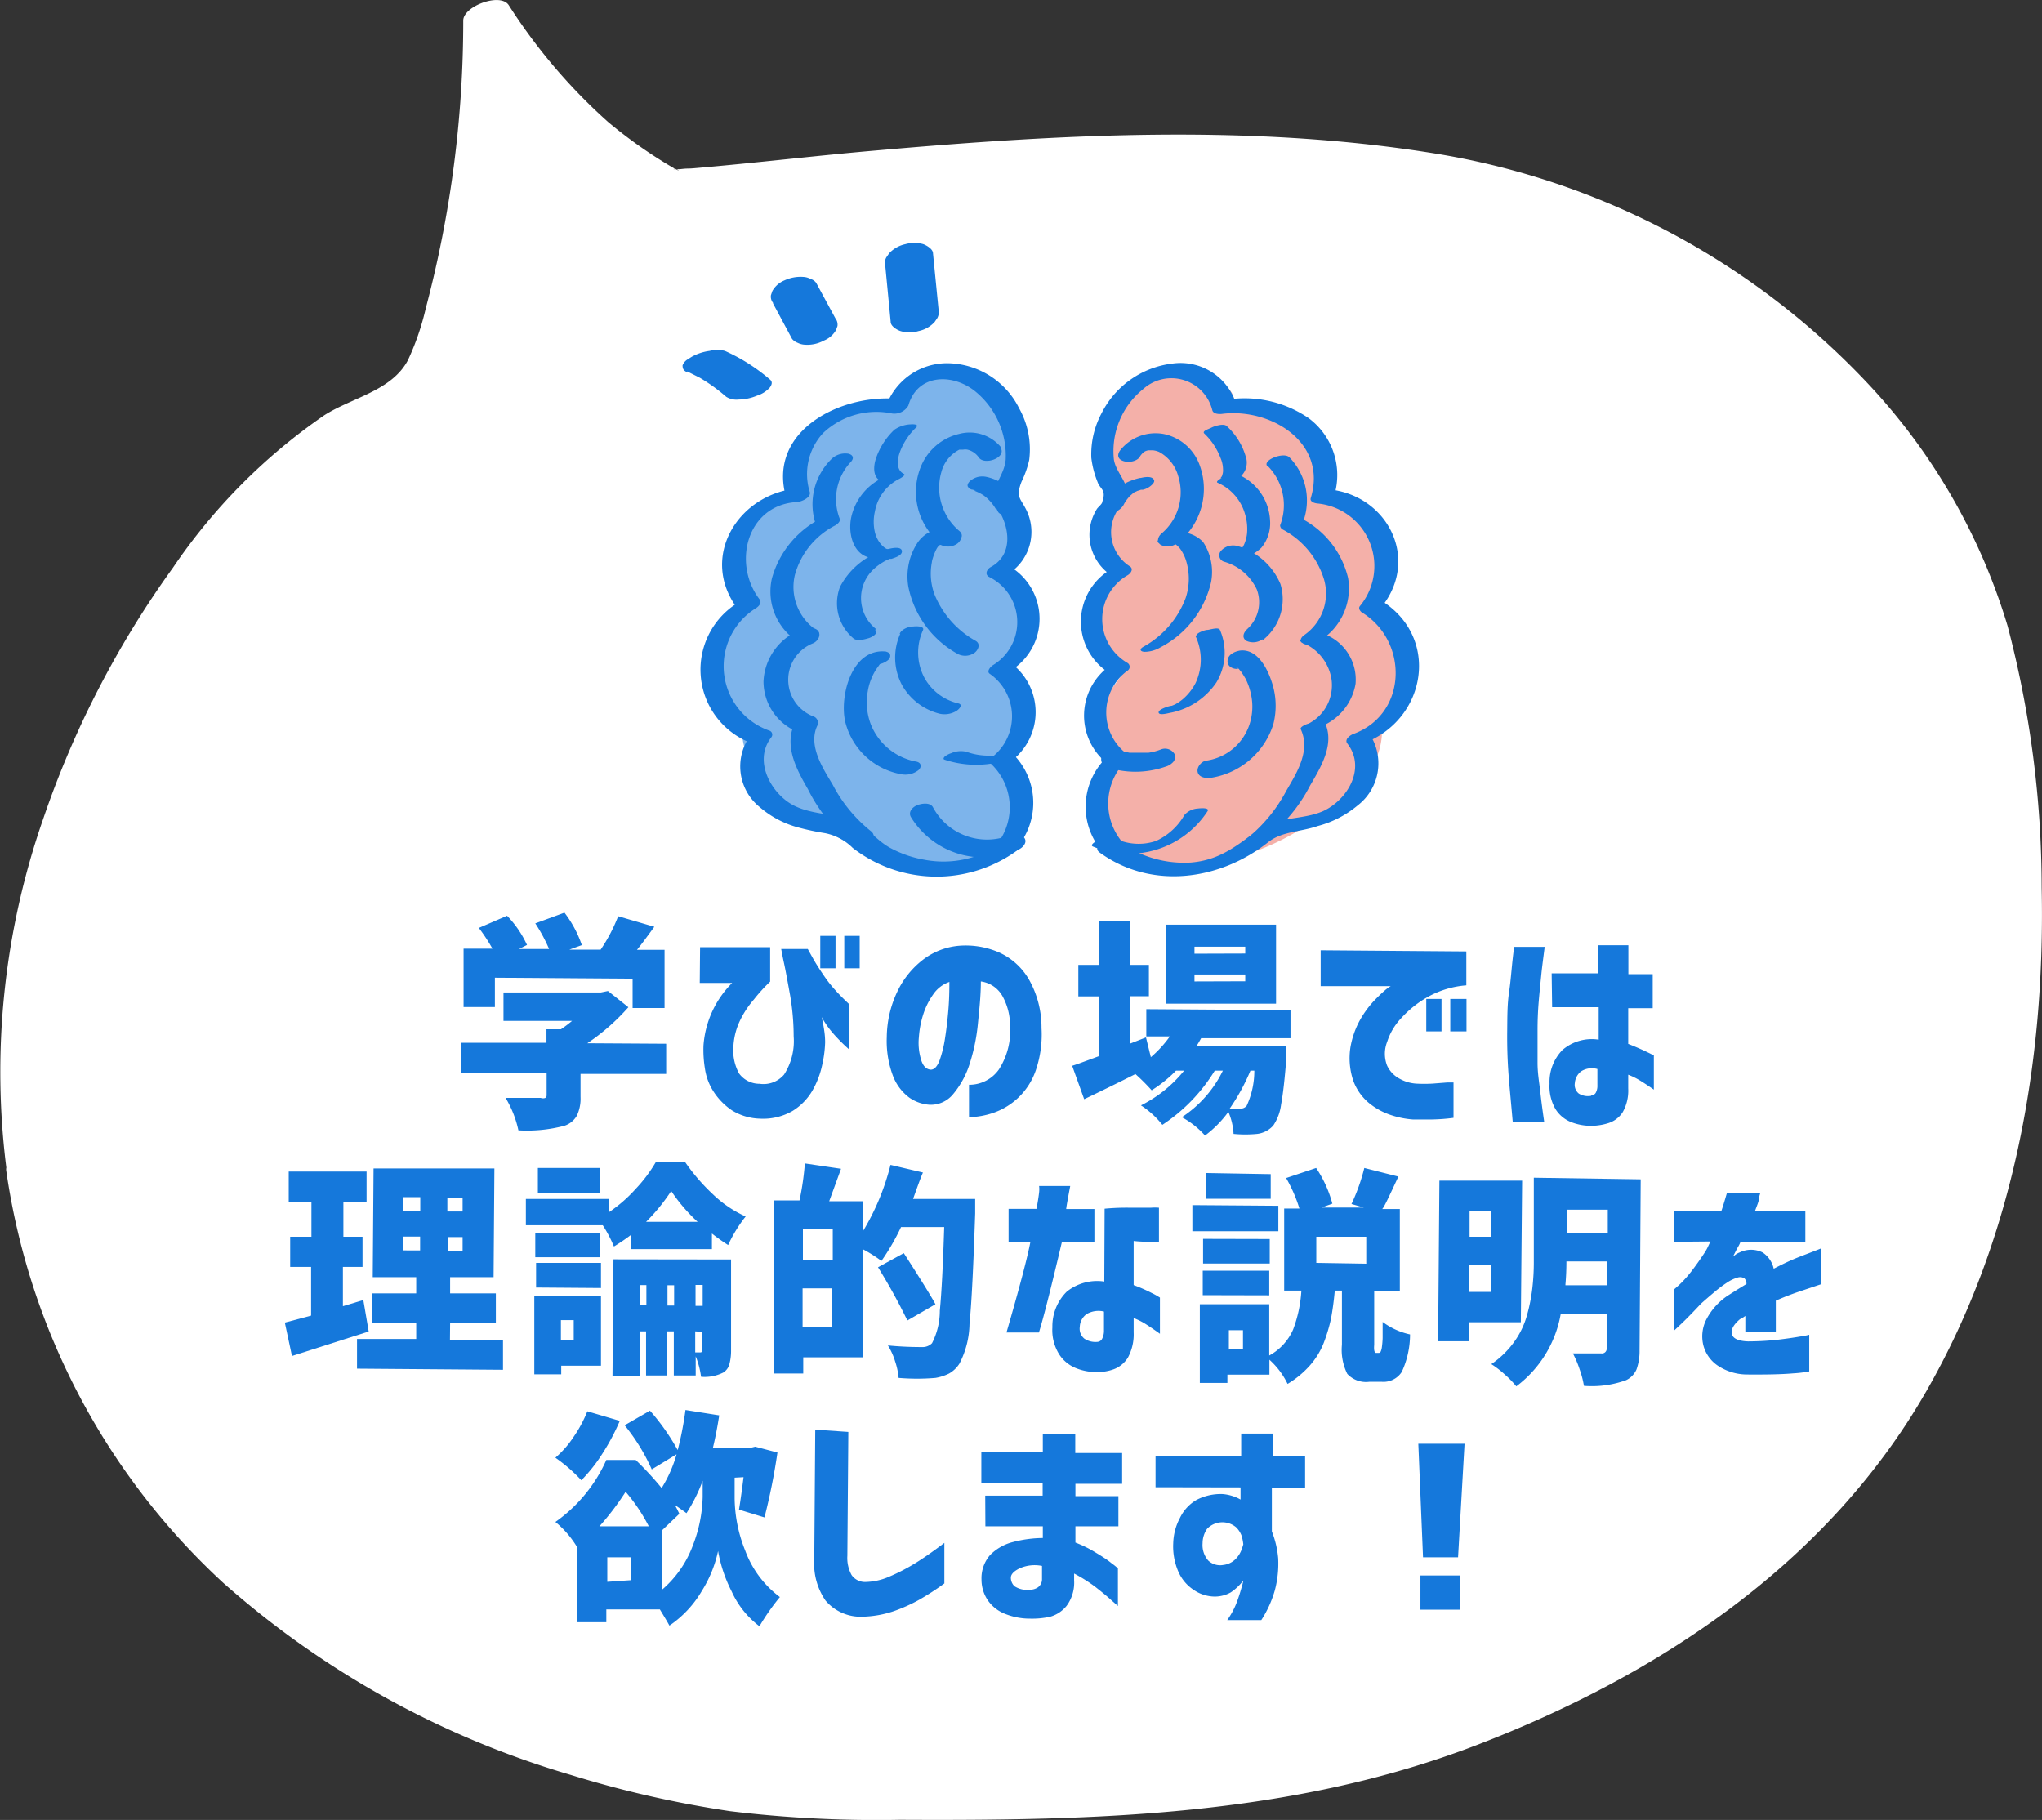 <svg id="レイヤー_1" data-name="レイヤー 1" xmlns="http://www.w3.org/2000/svg" viewBox="0 0 125.89 112.19"><rect x="0" y="0" width="125.89" height="112.19" fill="#333333" stroke="none"/><defs><style>.cls-1{fill:#fff;}.cls-2{fill:#1578db;}.cls-3{fill:#7db4eb;}.cls-4{fill:#f4b0a9;}</style></defs><path class="cls-1" d="M1.86,71.75c-3.2-21.91,12.57-43.46,21-46.87a6.38,6.38,0,0,0,3.69-2.82c.61-1.17,3.3-8.71,3.46-21.2,4.51,6.93,9.59,9.77,10.76,10.31s29.83-4.37,48.8-.6c14,2.78,30.4,14.15,33.59,32,3.73,20.86,0,45.89-20.53,58.4-18.35,11.19-31.12,10.51-50.8,10.43C40,111.34,6.53,103.73,1.86,71.75Z"/><path class="cls-1" d="M3.31,71.36C1.54,58.79,5.75,45.77,13,35.51c2.47-3.51,5.42-7.16,9.14-9.41,1.95-1.17,4.28-1.64,5.59-3.7a12.49,12.49,0,0,0,1.23-3.06A68.69,68.69,0,0,0,31.46.47l-2.8.94c2.66,4,6.16,8,10.51,10.21,1.64.86,4.09.18,5.84,0A236.1,236.1,0,0,1,74.72,10,71.22,71.22,0,0,1,91,11.86a45.2,45.2,0,0,1,13.79,6.32,43.07,43.07,0,0,1,11.37,11.19,37.64,37.64,0,0,1,5.93,15.83c1.57,10.39,1.26,21.26-2,31.31a46.36,46.36,0,0,1-7.18,14,43.41,43.41,0,0,1-13.19,11.26,64.06,64.06,0,0,1-17.29,7,80.7,80.7,0,0,1-16.76,1.82c-8,.17-15.93.43-23.74-1.35C25.65,105.53,10.37,95.29,5,78.81a46.26,46.26,0,0,1-1.72-7.45c-.14-.9-3-.24-2.9.78A42.8,42.8,0,0,0,13.78,97.59a56,56,0,0,0,21.43,11.83,65.87,65.87,0,0,0,9.8,2.23,74.86,74.86,0,0,0,10.48.53c12.08.06,24.09-.22,35.51-4.59,11.26-4.32,21.66-11.2,27.76-21.83,5.39-9.38,7.34-20.32,7.11-31.05a63.5,63.5,0,0,0-2.1-16.12,37.59,37.59,0,0,0-8.34-14.65A46.93,46.93,0,0,0,88.14,9.41C76.92,7.64,65.35,8.28,54.08,9.27c-3.73.32-7.44.77-11.17,1.09-.65.06-.4,0-1,.07-.08,0-.32,0-.39,0,.15-.09.55.2.13,0a29.27,29.27,0,0,1-4.16-2.91A34.57,34.57,0,0,1,31.36.31c-.52-.78-2.78.07-2.8.94A69.12,69.12,0,0,1,26.25,19a15.93,15.93,0,0,1-1.1,3.2c-1,1.9-3.46,2.31-5.16,3.4A35.69,35.69,0,0,0,10.66,35a58.92,58.92,0,0,0-8,15.49A47.31,47.31,0,0,0,.41,72.14C.54,73,3.45,72.39,3.31,71.36Z"/><path class="cls-2" d="M41.07,64.34V66.2l-5.28,0v1.41a2.45,2.45,0,0,1-.23,1.17,1.37,1.37,0,0,1-.77.62,9,9,0,0,1-2.83.28,6.5,6.5,0,0,0-.79-2c.52,0,1.24,0,2.17,0a.41.41,0,0,0,.28,0,.21.21,0,0,0,.08-.19V66.14l-5.25,0,0-1.86,5.24,0v-.83h.89a7.76,7.76,0,0,0,.69-.52l-4.23,0,0-1.75,6,0,.44-.09,1.26,1a13.3,13.3,0,0,1-2.53,2.22ZM30.51,60.27v1.81H28.58l0-3.6,1.78,0a10.81,10.81,0,0,0-.84-1.28l1.74-.75a6.39,6.39,0,0,1,1.23,1.8L32,58.5h1.85A9.76,9.76,0,0,0,33,56.92l1.8-.66a7,7,0,0,1,1.07,2l-.77.28,1.93,0a10.28,10.28,0,0,0,1.08-2.06l2.23.65c-.44.6-.79,1.08-1.07,1.42l1.7,0,0,3.59H39V60.33Z"/><path class="cls-2" d="M43.16,58.39l4.32,0,0,2.12h0a10.09,10.09,0,0,0-1,1.1A5.77,5.77,0,0,0,45.58,63a4.19,4.19,0,0,0-.36,1.42,3,3,0,0,0,.34,1.75,1.56,1.56,0,0,0,1.27.64,1.66,1.66,0,0,0,1.51-.57,3.82,3.82,0,0,0,.59-2.36,15.07,15.07,0,0,0-.22-2.53c-.15-.82-.27-1.5-.38-2s-.16-.82-.17-.85H49.8s.12.22.31.56.44.73.73,1.15a7.56,7.56,0,0,0,.65.82c.23.26.52.55.87.88l0,2.79a10.78,10.78,0,0,1-1-1,5.64,5.64,0,0,1-.7-1c.06.27.11.53.15.8a4.93,4.93,0,0,1,.06.75,7.25,7.25,0,0,1-.18,1.39,5.46,5.46,0,0,1-.6,1.58,3.59,3.59,0,0,1-1.24,1.27,3.63,3.63,0,0,1-2,.47,3.46,3.46,0,0,1-1.72-.51,4,4,0,0,1-1.12-1.13,3.53,3.53,0,0,1-.55-1.44,7.14,7.14,0,0,1-.09-1.43,6.06,6.06,0,0,1,1.77-3.86H43.14Zm7.41,1.3,0-2h.94v2Zm1.48,0v-2H53l0,2Z"/><path class="cls-2" d="M62.27,63.22a3.74,3.74,0,0,0-.47-1.82,1.8,1.8,0,0,0-1.33-.9c0,.89-.1,1.78-.19,2.68a11.66,11.66,0,0,1-.53,2.49,5.47,5.47,0,0,1-1,1.79,1.77,1.77,0,0,1-1.46.64,2.46,2.46,0,0,1-1.22-.43,3,3,0,0,1-1-1.3,6.1,6.1,0,0,1-.4-2.45,6.65,6.65,0,0,1,.63-2.75,5.4,5.4,0,0,1,1.59-2,4.25,4.25,0,0,1,2.24-.87,5.16,5.16,0,0,1,2.46.41,4.07,4.07,0,0,1,1.84,1.66,6,6,0,0,1,.78,3A6.83,6.83,0,0,1,63.85,66a4.21,4.21,0,0,1-2.64,2.61,5,5,0,0,1-1.47.26v-2a2.23,2.23,0,0,0,1.84-.94A4.41,4.41,0,0,0,62.27,63.22Zm-4.89,2.72c.21,0,.38-.17.53-.53a7.11,7.11,0,0,0,.35-1.4c.09-.57.16-1.17.21-1.78s.06-1.19.06-1.7a2,2,0,0,0-1,.77,4.56,4.56,0,0,0-.63,1.29,5.9,5.9,0,0,0-.25,1.34,3.52,3.52,0,0,0,.17,1.5Q57,65.91,57.38,65.94Z"/><path class="cls-2" d="M79.56,64l-5.51,0c-.07.13-.16.29-.29.49l5.55,0c0,.3,0,.52,0,.67-.1,1.31-.21,2.29-.33,2.93a3,3,0,0,1-.48,1.29,1.58,1.58,0,0,1-1,.52,7.52,7.52,0,0,1-1.45,0,4,4,0,0,0-.32-1.36A6.83,6.83,0,0,1,74.29,70a5.28,5.28,0,0,0-1.43-1.13A7.2,7.2,0,0,0,75.39,66h-.5a10.61,10.61,0,0,1-3.23,3.34,5.57,5.57,0,0,0-1.32-1.2A8,8,0,0,0,73,66h-.5A8,8,0,0,1,71,67.21a12.89,12.89,0,0,0-1-1c-1.13.57-2.18,1.08-3.16,1.55L66.1,65.7c.21-.06.75-.26,1.64-.59l0-3.69H66.48V59.48h1.29l0-2.68,1.89,0,0,2.68h1.17v1.93H69.65l0,2.93,1-.39.3,1.22a6.93,6.93,0,0,0,1.17-1.28H70.67V62.21l8.89.06Zm-.89-7,0,4.87-6.79,0,0-4.87Zm-1.9,3.49v-.42l-3.13,0v.43Zm0-1.71v-.42l-3.13,0v.43ZM77.33,66h-.24a12.57,12.57,0,0,1-1.28,2.34l.64,0a.48.48,0,0,0,.41-.18A5.13,5.13,0,0,0,77.33,66Z"/><path class="cls-2" d="M90.4,58.65v2.09a5.79,5.79,0,0,0-2.35.7,6.61,6.61,0,0,0-1.67,1.33,3.79,3.79,0,0,0-.86,1.45,2,2,0,0,0,0,1.48,1.77,1.77,0,0,0,.79.81,2.39,2.39,0,0,0,1,.29,9.24,9.24,0,0,0,1,0l.9-.07.4,0,0,2.18a11.46,11.46,0,0,1-1.32.1c-.39,0-.78,0-1.19,0a5.56,5.56,0,0,1-1.34-.27,4.23,4.23,0,0,1-1.38-.76,3.24,3.24,0,0,1-.95-1.36,4.35,4.35,0,0,1-.17-2.09,5.39,5.39,0,0,1,.54-1.57,6.13,6.13,0,0,1,.83-1.18,9.87,9.87,0,0,1,.76-.74,2.22,2.22,0,0,1,.35-.25l-4.32,0V58.58Zm-2.47,4.93,0-2h.94v2Zm1.48,0v-2h1l0,2Z"/><path class="cls-2" d="M93.35,58.37h1.88c-.08.64-.16,1.22-.21,1.73s-.11,1.07-.16,1.67-.07,1.18-.07,1.74,0,1.33,0,2,.11,1.25.17,1.8.14,1.16.24,1.84l-1.94,0C93.16,68,93.06,67,93,66.2s-.09-1.71-.08-2.62,0-1.67.12-2.46S93.2,59.42,93.35,58.37ZM95.66,60l2.87,0V58.27l1.86,0v1.78h1.5v2.1h-1.51v2.2a16.74,16.74,0,0,1,1.58.71l0,2.11c-.33-.23-.62-.42-.85-.56a4.5,4.5,0,0,0-.73-.36v.85a2.69,2.69,0,0,1-.34,1.46,1.64,1.64,0,0,1-.87.67,3.53,3.53,0,0,1-1,.17,3.34,3.34,0,0,1-1.26-.21,2,2,0,0,1-1-.8,2.78,2.78,0,0,1-.38-1.58,2.83,2.83,0,0,1,.79-2.08,2.76,2.76,0,0,1,2.24-.64v-2l-2.87,0Zm2.44,7.51a.29.29,0,0,0,.29-.17.88.88,0,0,0,.09-.44v-1a1.24,1.24,0,0,0-1,.14,1,1,0,0,0-.39.72.69.69,0,0,0,.24.65A1.08,1.08,0,0,0,98.1,67.55Z"/><path class="cls-2" d="M22.4,80.14l.33,1.94L18,83.59l-.44-2.06,1.62-.43,0-3H17.89l0-1.86h1.31V74.1H17.8V72.22l4.8,0v1.88H21.17v2.14h1.18l0,1.86H21.14v2.42Zm5.34,2.45,3.27,0v1.85l-9-.07V82.54l3.65,0v-1l-2.72,0V79.73l2.72,0v-1l-2.68,0,.05-6.7,7.45,0-.05,6.7-2.68,0v1l2.82,0v1.82l-2.82,0Zm-2.89-6.36v.85H25.9v-.85Zm0-2.43v.85h1.06v-.85Zm3.67,3.31v-.85H27.6v.84Zm0-2.43v-.85h-.94v.85Z"/><path class="cls-2" d="M38.92,77v-.89a12.34,12.34,0,0,1-1.07.73,8.2,8.2,0,0,0-.69-1.31l-4.74,0V73.91l5.1,0v.83a8.78,8.78,0,0,0,1.66-1.44,9,9,0,0,0,1.25-1.66h1.81a12.25,12.25,0,0,0,1.73,2,7.11,7.11,0,0,0,2,1.35,8.61,8.61,0,0,0-1.08,1.76,11.51,11.51,0,0,1-1-.71V77Zm-1.87,2.87,0,4.32-2.45,0v.53H32.94l0-4.85Zm-4-.5V77.85l4,0V79.4ZM37,76v1.5l-4,0v-1.5ZM37,72v1.52l-3.84,0V72Zm-1.63,9.38h-.79V82.6h.79Zm9.7-3.74,0,5.61a3.18,3.18,0,0,1-.11.87.87.87,0,0,1-.37.49,2.55,2.55,0,0,1-1.37.26,5.12,5.12,0,0,0-.33-1.26v1.18H41.54l0-2.72h-.41l0,2.72h-1.3l0-2.72h-.38l0,2.76H37.76l.06-7.2Zm-5.6,2.83h.38V79.22h-.38Zm.32-5.15,3.22,0a10.44,10.44,0,0,1-1.63-1.9A11.78,11.78,0,0,1,39.8,75.35Zm1.36,5.16h.41V79.23h-.41Zm1.71,1.59v1.3h.31c.09,0,.13-.05.13-.16V82.1Zm.46-2.86h-.44v1.29h.44Z"/><path class="cls-2" d="M56.29,73.91l3.83,0c0,.44,0,.74,0,.89-.11,3.26-.22,5.53-.35,6.81a5.49,5.49,0,0,1-.62,2.45,1.82,1.82,0,0,1-.64.61,3,3,0,0,1-.84.27,13.45,13.45,0,0,1-2.27,0,4.3,4.3,0,0,0-.21-1,4.12,4.12,0,0,0-.45-1c.6.06,1.3.1,2.11.1a.81.81,0,0,0,.61-.24,4.38,4.38,0,0,0,.48-2q.16-1.64.27-5.16l-2.66,0a14.05,14.05,0,0,1-1.21,2.09A8.75,8.75,0,0,0,53.18,77l0,6.67-3.66,0v1l-1.83,0L47.71,74h1.58a17.34,17.34,0,0,0,.33-2.28l2.23.33c-.16.44-.4,1.1-.73,2l2.08,0V75.9a14.84,14.84,0,0,0,1.7-4.09l2,.47C56.74,72.64,56.55,73.19,56.29,73.91Zm-6.81,7.91h1.83l0-2.4-1.83,0Zm1.86-4.14,0-1.9-1.84,0v1.9Zm6.33,2.72-1.73,1a36.81,36.81,0,0,0-1.81-3.28l1.59-.87C56.85,79,57.5,80.07,57.67,80.4Z"/><path class="cls-2" d="M62.18,76.58l0-2.06h1.72c.08-.41.13-.75.16-1s0-.4,0-.41l1.92,0c-.13.69-.22,1.16-.25,1.42h1.74v2.06H65.46q-1,4.24-1.41,5.55h-2c.82-2.82,1.3-4.67,1.47-5.56Zm5.92-2.07a14.71,14.71,0,0,1,1.6-.06c.5,0,.92,0,1.25,0a3.17,3.17,0,0,1,.5,0v2.1l-.45,0c-.28,0-.66,0-1.11-.05l0,2.72a9.53,9.53,0,0,1,1.1.48,4.81,4.81,0,0,1,.52.29l0,2.23c-.33-.24-.63-.44-.88-.6a4.25,4.25,0,0,0-.74-.37v.88a3,3,0,0,1-.36,1.57,1.76,1.76,0,0,1-.85.7,2.89,2.89,0,0,1-1,.18,3.37,3.37,0,0,1-1.29-.22,2.22,2.22,0,0,1-1.07-.84,2.8,2.8,0,0,1-.44-1.7,3,3,0,0,1,.89-2.2A3,3,0,0,1,68.08,79Zm-.46,8.21a.35.35,0,0,0,.31-.2,1.07,1.07,0,0,0,.11-.51V80.85A1.45,1.45,0,0,0,67,81a1,1,0,0,0-.43.79.79.79,0,0,0,.28.73A1.23,1.23,0,0,0,67.64,82.72Z"/><path class="cls-2" d="M78.81,74.33V75.9l-5.3,0V74.29Zm6,9.07H85a.13.13,0,0,0,.11-.06.88.88,0,0,0,.08-.27,5.45,5.45,0,0,0,.05-.58c0-.25,0-.58,0-1a4.38,4.38,0,0,0,1.69.77,5.5,5.5,0,0,1-.51,2.31,1.34,1.34,0,0,1-1.23.61h-.78a1.57,1.57,0,0,1-1.35-.49,3.33,3.33,0,0,1-.33-1.79l0-3.34h-.44c-.06.66-.14,1.23-.23,1.71a10.15,10.15,0,0,1-.45,1.51,4.68,4.68,0,0,1-.87,1.41,5.86,5.86,0,0,1-1.36,1.12,4.83,4.83,0,0,0-1.12-1.49v.92l-2.59,0v.51l-1.7,0,0-4.85,4.28,0,0,3.16a3.35,3.35,0,0,0,1.47-1.6,8.11,8.11,0,0,0,.51-2.4H79.17l0-5.06h.94a9.13,9.13,0,0,0-.82-1.88L81.14,72a7.28,7.28,0,0,1,1,2.2l-.67.24,2.61,0-.76-.22A11.89,11.89,0,0,0,84.11,72l2.1.53c-.58,1.24-.89,1.92-1,2h1.09l0,5.06H84.72l0,3.32C84.69,83.23,84.74,83.4,84.83,83.4ZM74.15,79.84V78.33l4.1,0v1.52Zm4.13-3.46v1.51l-4.11,0,0-1.52Zm.06-4,0,1.52-4,0V72.31Zm-1.71,10.8V82h-.87v1.19Zm7.6-5.28V76.24l-3.08,0v1.61Z"/><path class="cls-2" d="M93.76,81.51l-3.21,0v1.17l-1.89,0,.08-9.9,5.1,0Zm-3.2-1.87H91.9V78H90.57Zm1.38-5H90.6v1.6h1.34Zm9.21-1.94-.07,10.53a3.35,3.35,0,0,1-.19,1.19,1.32,1.32,0,0,1-.64.66,6.21,6.21,0,0,1-2.6.35,5.71,5.71,0,0,0-.26-1,6.37,6.37,0,0,0-.42-1c.3,0,.89,0,1.75,0a.29.29,0,0,0,.33-.33l0-2.11-2.83,0a7.1,7.1,0,0,1-2.74,4.47,5.92,5.92,0,0,0-.72-.74,5.86,5.86,0,0,0-.82-.63,5.58,5.58,0,0,0,1.41-1.37,5.2,5.2,0,0,0,.8-1.68,10.69,10.69,0,0,0,.32-1.64,13.9,13.9,0,0,0,.09-1.69l0-5.11Zm-4.64,6.53,2.57,0V77.76l-2.51,0C96.57,78.25,96.55,78.73,96.51,79.18Zm2.61-4.66-2.52,0v1.42l2.52,0Z"/><path class="cls-2" d="M103.18,76.55V74.66l2.94,0c.11-.32.22-.69.34-1.1h2.06a1.9,1.9,0,0,0-.08.3c0,.2-.13.47-.25.81l3.11,0v1.89l-4,0a1.82,1.82,0,0,1-.17.34c-.11.2-.2.39-.29.56l.16-.12a1,1,0,0,1,.24-.13,1.6,1.6,0,0,1,1.43,0,1.62,1.62,0,0,1,.68,1c.52-.27,1-.5,1.45-.68s1-.38,1.49-.58l0,2.21-.42.14-1.07.36c-.43.15-.87.32-1.32.52,0,.53,0,1,0,1.34v.58l-1.88,0s0-.1,0-.29v-.69l-.13.09-.2.11c-.39.33-.56.63-.5.91s.4.44,1,.46a17.33,17.33,0,0,0,1.81-.1c.57-.07,1-.13,1.4-.2a4.13,4.13,0,0,0,.56-.11v2.26a7.6,7.6,0,0,1-1,.12c-.68.06-1.63.08-2.86.07a3.28,3.28,0,0,1-1.77-.54,2.17,2.17,0,0,1-.89-1.23,2.29,2.29,0,0,1,.15-1.57,3.93,3.93,0,0,1,1.36-1.53l.57-.36.57-.35a.47.47,0,0,0-.12-.34.5.5,0,0,0-.41-.06,2.35,2.35,0,0,0-.66.31,7.8,7.8,0,0,0-.81.61c-.29.24-.55.47-.8.69q-.68.73-1.17,1.2l-.51.48,0-2.54.33-.29a7.2,7.2,0,0,0,.74-.82q.42-.54.87-1.23a3.29,3.29,0,0,0,.2-.38l.12-.25Z"/><path class="cls-2" d="M36.21,87l2,.59a13.37,13.37,0,0,1-1.06,2,9.8,9.8,0,0,1-1.31,1.66,10,10,0,0,0-1.6-1.39,6.19,6.19,0,0,0,1.12-1.28A8,8,0,0,0,36.21,87Zm9.08,4.09v1.26a8.84,8.84,0,0,0,.65,3.23,6.29,6.29,0,0,0,2.14,2.87,14,14,0,0,0-1.26,1.8,5.56,5.56,0,0,1-1.71-2.14,8.75,8.75,0,0,1-.84-2.5,7.63,7.63,0,0,1-1,2.46,6.62,6.62,0,0,1-2,2.14c-.09-.17-.28-.49-.59-1l-3.3,0V100H35.56l0-4.66h0a6.16,6.16,0,0,0-.6-.82,5.69,5.69,0,0,0-.72-.7A9.3,9.3,0,0,0,37.38,90h1.81a19.36,19.36,0,0,1,1.6,1.73,8.09,8.09,0,0,0,.92-2.08l-1.53.93a12.1,12.1,0,0,0-1.67-2.72l1.56-.9a13.46,13.46,0,0,1,1.71,2.43,20.33,20.33,0,0,0,.48-2.47l2.08.33c-.11.71-.24,1.39-.39,2l2.32,0,.29-.07,1.37.36a37.91,37.91,0,0,1-.8,4l-1.57-.48c.1-.62.19-1.28.28-2Zm-8.4,3,3.11,0a10.87,10.87,0,0,0-1.43-2.13A16.56,16.56,0,0,1,36.89,94.16Zm2,3.32V96l-1.45,0v1.51Zm1.91-3.06,0,3.66a6.61,6.61,0,0,0,1.91-2.73,8.76,8.76,0,0,0,.61-3v-1a10,10,0,0,1-1,2c-.15-.12-.4-.29-.72-.51a5.53,5.53,0,0,1,.28.55Z"/><path class="cls-2" d="M52.3,88.27l-.06,7.63a2.19,2.19,0,0,0,.26,1.19,1,1,0,0,0,.83.43,3.82,3.82,0,0,0,1.52-.34,11.87,11.87,0,0,0,1.58-.82c.52-.32,1.12-.74,1.79-1.25v2.5a16.36,16.36,0,0,1-1.54,1,10,10,0,0,1-1.61.72,6.44,6.44,0,0,1-1.87.33,2.84,2.84,0,0,1-2.31-1,4,4,0,0,1-.69-2.53l.06-8Z"/><path class="cls-2" d="M60.74,92.2l3.54,0v-.77l-3.78,0v-1.9l3.79,0V88.39h2v1.18l2.89,0,0,1.9-2.88,0v.76l2.65,0v1.86l-2.65,0v1a7.23,7.23,0,0,1,1.22.6c.42.25.76.47,1,.67a4.47,4.47,0,0,1,.4.32V99l-.41-.36c-.26-.24-.59-.51-1-.83A9.59,9.59,0,0,0,66.22,97v.42A2.4,2.4,0,0,1,65.75,99a2,2,0,0,1-1,.66,5.07,5.07,0,0,1-1.24.12A4.08,4.08,0,0,1,62,99.5a2.33,2.33,0,0,1-1.08-.82,2.29,2.29,0,0,1-.41-1.31,2.18,2.18,0,0,1,.52-1.5,3,3,0,0,1,1.41-.81,7.51,7.51,0,0,1,1.85-.25v-.72l-3.54,0ZM63.48,98a.9.9,0,0,0,.51-.15.61.61,0,0,0,.25-.46v-.86a2.28,2.28,0,0,0-1.38.15c-.35.17-.53.36-.54.56a.73.73,0,0,0,.22.54A1.42,1.42,0,0,0,63.48,98Z"/><path class="cls-2" d="M71.24,91.68l0-1.94,5.28,0V88.37h1.94v1.41l2,0,0,1.94-2.05,0,0,2.68a5.89,5.89,0,0,1,.39,1.65,6.41,6.41,0,0,1-.21,2,6.86,6.86,0,0,1-.83,1.82l-2.1,0a5,5,0,0,0,.55-1,10.2,10.2,0,0,0,.33-1,3.29,3.29,0,0,0,.11-.44,3.22,3.22,0,0,1-.77.73,2,2,0,0,1-1,.26A2.34,2.34,0,0,1,73.58,98a2.57,2.57,0,0,1-.94-1.13,3.9,3.9,0,0,1-.31-1.74,3.5,3.5,0,0,1,.42-1.57,2.55,2.55,0,0,1,1-1.09,3.23,3.23,0,0,1,1.62-.37,2.65,2.65,0,0,1,.67.14,2.37,2.37,0,0,1,.44.2v-.75Zm5.41,3.53a2.59,2.59,0,0,0-.12-.58,1.5,1.5,0,0,0-.31-.47,1.31,1.31,0,0,0-1.8.08,1.57,1.57,0,0,0-.28.89,1.45,1.45,0,0,0,.35,1.07,1.07,1.07,0,0,0,.93.27,1.26,1.26,0,0,0,.78-.39,1.63,1.63,0,0,0,.35-.57C76.62,95.32,76.64,95.22,76.65,95.21Z"/><path class="cls-2" d="M87.44,89l2.85,0-.4,7-2.16,0Zm.13,10.23,0-2.11,2.43,0,0,2.11Z"/><path class="cls-3" d="M60.55,23.58h0a4.28,4.28,0,0,1,1.8,5c-.17.4,0,.48,0,.92s-.4.93-.22,1.25a3.85,3.85,0,0,1-.65,4.53,2.8,2.8,0,0,1,1.79,2.87,4.24,4.24,0,0,1-1.86,3c.45.82,1.79,2.26,1.87,3.19a2.48,2.48,0,0,1-1.39,2.32c1.23,1.67,1.53,4.13,0,5.56-1.33,1.25-4.56,1.14-6.39.82a15.09,15.09,0,0,1-5.07-2.17c-2.25-1.35-4.65-3.25-4.68-5.82a2.86,2.86,0,0,0-.09-1,3.32,3.32,0,0,0-.85-1,3.67,3.67,0,0,1-.75-3.59,4.06,4.06,0,0,1,2.07-2.54,3.65,3.65,0,0,1-.47-3.71c.59-1.09,2.44-2.83,3.71-2.78-.89-1,.38-3.77,1.39-4.64s3.29-1,4.64-.92c-.71-.07-.11-.93.37-1.18A4.78,4.78,0,0,1,60.55,23.58Z"/><path class="cls-4" d="M70.47,23.61h0a4.31,4.31,0,0,0-1.84,4.94c.18.41,0,.49,0,.93s.4.92.21,1.25a3.84,3.84,0,0,0,.62,4.53,2.82,2.82,0,0,0-1.82,2.85,4.27,4.27,0,0,0,1.84,3c-.45.82-1.8,2.25-1.89,3.17A2.46,2.46,0,0,0,69,46.63c-1.25,1.67-1.56,4.12,0,5.57,1.32,1.26,4.55,1.17,6.38.86a15.37,15.37,0,0,0,5.09-2.12c2.26-1.35,4.67-3.22,4.73-5.79a2.68,2.68,0,0,1,.09-1,3.29,3.29,0,0,1,.86-1,3.65,3.65,0,0,0,.77-3.59,4,4,0,0,0-2-2.55,3.67,3.67,0,0,0,.49-3.71c-.58-1.1-2.41-2.85-3.69-2.81.9-1-.35-3.77-1.36-4.65s-3.28-1.07-4.63-1c.71-.06.12-.93-.36-1.18A4.78,4.78,0,0,0,70.47,23.61Z"/><path class="cls-2" d="M62.34,52.61a4.25,4.25,0,0,0,.1-6.14l-.08.43a3.77,3.77,0,0,0,0-6l-.22.54a3.76,3.76,0,0,0,0-6.59l-.12.61a3.06,3.06,0,0,0,1.22-4.09c-.35-.68-.62-.74-.26-1.68a6.18,6.18,0,0,0,.47-1.33,5.16,5.16,0,0,0-.62-3.19,5,5,0,0,0-4.43-2.78,4,4,0,0,0-3.81,2.75l1-.52c-3.5-.46-8.38,1.83-7.11,6.1l.82-.62c-3.75.25-6.27,4.25-3.8,7.46l.21-.53a4.84,4.84,0,0,0,.61,8.78l-.11-.4a3.22,3.22,0,0,0,.61,4.33A6,6,0,0,0,49.18,51a15.67,15.67,0,0,0,1.68.36,3.33,3.33,0,0,1,1.71.91,8.45,8.45,0,0,0,10.09.19c.79-.57-.43-.83-.92-.48A6.23,6.23,0,0,1,57,53a6.92,6.92,0,0,1-2.17-.76c-.69-.39-1.17-1-1.83-1.41-1.21-.75-2.89-.51-4.18-1.24s-2.4-2.7-1.26-4.15a.26.26,0,0,0-.1-.39,4.21,4.21,0,0,1-.84-7.57c.17-.11.36-.33.21-.53-1.69-2.2-.8-5.81,2.28-6,.24,0,.92-.26.81-.63a3.72,3.72,0,0,1,.83-3.63A4.78,4.78,0,0,1,55,25.49,1,1,0,0,0,56,25c.57-2,2.81-2,4.2-.81A5.11,5.11,0,0,1,62,28.35c-.12,1.2-1.24,1.9-.5,3s1,2.83-.41,3.6c-.23.12-.41.44-.12.61A3.1,3.1,0,0,1,61.22,41c-.12.07-.42.37-.21.53a3.19,3.19,0,0,1,.17,5.13c-.11.1-.21.31-.08.43a3.68,3.68,0,0,1,.07,5.28c-.62.59.8.64,1.17.28Z"/><path class="cls-2" d="M61.72,27.58a2.51,2.51,0,0,0-2.59-.83,3.38,3.38,0,0,0-2.3,1.88A4.11,4.11,0,0,0,58,33.52c.46.37,1.75-.3,1.13-.8a3.48,3.48,0,0,1-1.1-3.6,2.17,2.17,0,0,1,1.11-1.4c-.1,0,.11,0,.12,0h.11a.72.72,0,0,1,.28,0,1.2,1.2,0,0,1,.7.49c.35.49,1.74,0,1.33-.62Z"/><path class="cls-2" d="M59.16,32.81a2,2,0,0,0-2.64.72A3.77,3.77,0,0,0,56,36.17a6.11,6.11,0,0,0,3.08,4.16,1,1,0,0,0,1-.09c.23-.17.39-.54.08-.73a5.78,5.78,0,0,1-2.54-2.85,3.68,3.68,0,0,1-.17-2c0-.16.34-1.18.57-1.06a1,1,0,0,0,1-.09c.22-.16.4-.55.08-.73Z"/><path class="cls-2" d="M55.5,39.07a3.59,3.59,0,0,0,.12,3.18A3.7,3.7,0,0,0,57.94,44a1.42,1.42,0,0,0,1-.16c.13-.07.49-.39.14-.48A3.22,3.22,0,0,1,57,41.8a3.33,3.33,0,0,1-.1-2.95c.13-.28-.49-.25-.6-.23-.29,0-.71.16-.84.45Z"/><path class="cls-2" d="M61.81,46.58l-.11,0h0l-.16,0h.06l-.12,0-.16,0h0l-.17,0h-.27a4,4,0,0,1-1.31-.24,1.49,1.49,0,0,0-.93.09,1.25,1.25,0,0,0-.41.22s-.13.14,0,.18a6.2,6.2,0,0,0,4.1-.07c.09,0,.62-.23.44-.4a.66.66,0,0,0-.37,0,2.68,2.68,0,0,0-.56.13Z"/><path class="cls-2" d="M62.19,51.51a3.78,3.78,0,0,1-4.68-1.76c-.18-.31-.73-.22-1-.1s-.53.41-.35.72a5.22,5.22,0,0,0,6.64,2c.25-.11.56-.44.35-.72s-.7-.22-1-.09Z"/><path class="cls-2" d="M54.67,40.17c-2.14-.28-2.93,2.71-2.56,4.33a4.35,4.35,0,0,0,3.52,3.24,1.31,1.31,0,0,0,1-.27c.21-.2.17-.46-.14-.52a3.74,3.74,0,0,1-2.82-2.34,3.81,3.81,0,0,1-.17-2,3.48,3.48,0,0,1,.32-1,2.82,2.82,0,0,1,.26-.44l.15-.21c.25-.3.09.08-.48,0a1.31,1.31,0,0,0,1-.27c.21-.19.18-.47-.14-.52Z"/><path class="cls-2" d="M54,38.77a2.43,2.43,0,0,1-.11-3.71,3.27,3.27,0,0,1,.54-.4,2.21,2.21,0,0,1,.24-.13l.18-.08.11,0c.18-.06.7-.21.64-.5s-.66-.15-.81-.11a4.59,4.59,0,0,0-3,2.33,2.82,2.82,0,0,0,.81,3.17c.22.21.71.07.95,0s.63-.31.4-.51Z"/><path class="cls-2" d="M54.76,33.86c-.18,0-.44-.29-.52-.4a1.88,1.88,0,0,1-.3-.64,2.85,2.85,0,0,1,0-1.3,2.79,2.79,0,0,1,1.5-2s.45-.23.28-.31c-.49-.24-.4-.9-.25-1.32a4.08,4.08,0,0,1,1-1.53c.23-.22-.21-.21-.33-.2a1.91,1.91,0,0,0-1,.33A4.39,4.39,0,0,0,54,28.27c-.16.49-.2,1.16.34,1.41l.27-.31a3.54,3.54,0,0,0-2.14,2.56c-.22,1.15.26,2.62,1.65,2.46.28,0,.8-.1,1-.34s-.16-.21-.33-.19Z"/><path class="cls-2" d="M51.31,28.25a3.9,3.9,0,0,0-1,4.12l.28-.4a5.92,5.92,0,0,0-3,3.68,3.65,3.65,0,0,0,1.6,3.9c.4.24,1.73-.34,1.15-.7A3.21,3.21,0,0,1,49,35.46a4.87,4.87,0,0,1,2.49-3.07c.12-.07.34-.24.28-.41a3.34,3.34,0,0,1,.68-3.5c.21-.22.16-.43-.14-.51a1.22,1.22,0,0,0-1,.28Z"/><path class="cls-2" d="M49.42,38.8A3.59,3.59,0,0,0,47.07,42a3.37,3.37,0,0,0,2.21,3.16L49,44.56c-.68,1.42.1,2.86.81,4.09a10.23,10.23,0,0,0,2.74,3.41c.53.38,1.79-.35,1.12-.84a9,9,0,0,1-2.34-2.86c-.6-1-1.53-2.41-.94-3.63a.42.42,0,0,0-.28-.58,2.42,2.42,0,0,1,0-4.49c.28-.11.53-.47.34-.75s-.7-.22-1-.11Z"/><path class="cls-2" d="M59.9,30.17l.26.07-.13,0a2.73,2.73,0,0,1,.7.36l-.1-.07a2.74,2.74,0,0,1,.78.88l0-.1.1.2c.13.29.57.26.83.18a1.09,1.09,0,0,0,.48-.24c.07-.08.19-.21.14-.33a3.09,3.09,0,0,0-2.13-1.72,1.23,1.23,0,0,0-.54,0,1.27,1.27,0,0,0-.49.25c-.07.08-.18.2-.14.33a.4.4,0,0,0,.29.21Z"/><path class="cls-2" d="M69.47,52.21a3.7,3.7,0,0,1-.06-5.3c.1-.09.23-.29.09-.41a3.2,3.2,0,0,1,0-5.15.28.28,0,0,0,0-.49,3.12,3.12,0,0,1,0-5.39c.22-.12.42-.42.12-.58a2.5,2.5,0,0,1-.66-3.53c.22-.35.52-.59.52-1,0-.7-.71-1.31-.81-2.05A4.91,4.91,0,0,1,70.46,24a2.6,2.6,0,0,1,4.28,1.29c.06.24.44.25.63.22,3-.36,6.48,1.78,5.44,5.19-.08.25.28.33.44.34a3.87,3.87,0,0,1,2.59,6.32c-.11.14,0,.29.1.38,2.9,1.75,2.86,6.26-.49,7.5-.21.07-.58.34-.39.59,1.19,1.53,0,3.5-1.51,4.18-1.27.55-2.89.32-4,1.16-1.34,1-2.39,1.86-4.14,2a6.78,6.78,0,0,1-4.47-1.34c-.39-.28-1.73.3-1.15.72,3.2,2.32,7.42,1.72,10.39-.63.86-.68,2-.63,3.06-1a6.35,6.35,0,0,0,2.46-1.27,3.27,3.27,0,0,0,.72-4.42l-.38.6c3.92-1.45,4.79-6.58,1.06-8.84l.11.38c2.35-3,.26-6.93-3.39-7.21l.45.34a4.37,4.37,0,0,0-1.6-4.73,7,7,0,0,0-5.1-1.12l.63.23a3.59,3.59,0,0,0-3.91-2.47,5.64,5.64,0,0,0-4.37,3.05,5.36,5.36,0,0,0-.64,2.77,5.79,5.79,0,0,0,.38,1.47c.16.47.56.47.3,1.22,0,.15-.25.32-.34.46a3,3,0,0,0,1,4.16l.12-.58a3.74,3.74,0,0,0-.3,6.56v-.49a3.76,3.76,0,0,0-.22,6l.08-.41a4.22,4.22,0,0,0-.11,6.12c.37.37,1.74-.18,1.34-.57Z"/><path class="cls-2" d="M70.29,28.12a1.26,1.26,0,0,1,.24-.26.69.69,0,0,1,.27-.1s0,0,0,0h.29a1.36,1.36,0,0,1,.37.1,2.43,2.43,0,0,1,1.18,1.5,3.32,3.32,0,0,1-1,3.5c-.23.18-.38.52-.08.73a1,1,0,0,0,1-.09,4.24,4.24,0,0,0,1.36-4.93,3,3,0,0,0-2.15-1.81,2.78,2.78,0,0,0-2.71,1c-.53.74.83.94,1.21.41Z"/><path class="cls-2" d="M72.65,33.28l-.56.15a.53.53,0,0,1,.12,0,1.15,1.15,0,0,1,.23.1,1.52,1.52,0,0,1,.34.33,2.58,2.58,0,0,1,.39.88,3.72,3.72,0,0,1-.08,2.14,5.74,5.74,0,0,1-2.62,3c-.23.14-.18.28.08.3a1.94,1.94,0,0,0,1-.28,6.07,6.07,0,0,0,3.11-4,3.34,3.34,0,0,0-.49-2.49,2,2,0,0,0-2.65-.2c-.25.13-.17.28.08.3a1.94,1.94,0,0,0,1-.28Z"/><path class="cls-2" d="M73.71,39.22a3.41,3.41,0,0,1,0,2.88,3.29,3.29,0,0,1-.79,1,3,3,0,0,1-.47.32l-.14.06-.13.05c.15-.05-.07,0-.08,0s-.71.19-.67.4.7,0,.77,0a4.44,4.44,0,0,0,2.79-1.86,3.54,3.54,0,0,0,.22-3.24c-.09-.2-.63,0-.78,0s-.75.21-.67.39Z"/><path class="cls-2" d="M68.14,47.26a5.65,5.65,0,0,0,3.72,0,1,1,0,0,0,.47-.29.52.52,0,0,0,.11-.43.68.68,0,0,0-.87-.34,3.41,3.41,0,0,1-.76.2h0l-.17,0-.39,0H70l-.37,0-.39-.08c.15,0,0,0,0,0L69,46.24a1,1,0,0,0-1,.27.47.47,0,0,0,.21.75Z"/><path class="cls-2" d="M67.37,52.18A5.78,5.78,0,0,0,74.45,50c.14-.24-.52-.17-.59-.16a1.2,1.2,0,0,0-.84.4,3.86,3.86,0,0,1-1.75,1.6,3.33,3.33,0,0,1-2.53-.16,1.33,1.33,0,0,0-.94.07c-.06,0-.67.32-.43.43Z"/><path class="cls-2" d="M76.36,41.21c-.22,0-.13-.09,0,0a1.39,1.39,0,0,0,.15.19c.1.14.19.29.28.44a3.89,3.89,0,0,1,.33.94A3.52,3.52,0,0,1,77,44.75a3.3,3.3,0,0,1-2.57,2.13c-.31,0-.68.39-.59.73s.56.39.87.33a4.81,4.81,0,0,0,3.79-3.29A4.58,4.58,0,0,0,78.39,42c-.27-.82-.88-2-1.92-1.9-.33.05-.76.23-.79.62s.37.55.68.51Z"/><path class="cls-2" d="M77.86,39.45A3.2,3.2,0,0,0,78.94,36a4.1,4.1,0,0,0-2.65-2.34,1,1,0,0,0-1,.28.41.41,0,0,0,.19.69,3.18,3.18,0,0,1,2,1.7,2.23,2.23,0,0,1-.57,2.43c-.22.2-.39.52-.08.74a1,1,0,0,0,1-.09Z"/><path class="cls-2" d="M75.66,34.47a2.61,2.61,0,0,0,2.1-.7,2.37,2.37,0,0,0,.54-1.68,3.25,3.25,0,0,0-1.9-2.81l-.27.31a1.15,1.15,0,0,0,.66-1.48,4.07,4.07,0,0,0-1.17-1.85c-.18-.17-.74,0-.93.1s-.61.21-.44.37a4.11,4.11,0,0,1,1,1.51,1.83,1.83,0,0,1,.15.7.83.83,0,0,1-.05.35c0,.11-.22.25,0,.16,0,0-.46.23-.28.31a3,3,0,0,1,1.68,1.91,3.14,3.14,0,0,1,.13,1.22,2.3,2.3,0,0,1-.17.65,1.9,1.9,0,0,1-.2.34.53.53,0,0,1-.12.14c-.24.18-.07.16.51-.08a2.05,2.05,0,0,0-1,.19c-.1,0-.52.3-.19.34Z"/><path class="cls-2" d="M78.17,28.74a3.43,3.43,0,0,1,.75,3.64c0,.11.06.2.14.25a5.2,5.2,0,0,1,2.57,3.1,3.12,3.12,0,0,1-1.17,3.38c-.22.14-.4.37-.13.55s.79,0,1-.14a3.81,3.81,0,0,0,1.78-3.89,5.59,5.59,0,0,0-2.92-3.69l.14.25a3.81,3.81,0,0,0-.84-4c-.34-.35-1.71.18-1.35.56Z"/><path class="cls-2" d="M80.22,39.59a2.91,2.91,0,0,1,1.87,2.3,2.66,2.66,0,0,1-1.42,2.72c-.06,0-.55.19-.48.34.62,1.32-.23,2.67-.89,3.8a9.44,9.44,0,0,1-2.5,3c-.28.2.24.22.33.22a2.05,2.05,0,0,0,1-.34,9.78,9.78,0,0,0,2.63-3.19c.67-1.15,1.55-2.57.91-3.92l-.47.35a3.47,3.47,0,0,0,2.37-2.71,3,3,0,0,0-2-3.1,1.43,1.43,0,0,0-.93.09s-.65.31-.44.4Z"/><path class="cls-2" d="M70.3,29.46a3.59,3.59,0,0,0-2.49,1.94c0,.1.06.2.14.23a.84.84,0,0,0,.47,0,1.06,1.06,0,0,0,.83-.47l0-.1,0,.1a2.43,2.43,0,0,1,.3-.46l.09-.11s.1-.1,0,0l0,0,.22-.19.11-.09c.06,0-.14.1,0,0l.06,0,.12-.07s.18-.09,0,0,0,0,.06,0l.13-.05-.1,0,.07,0,.15,0A1.19,1.19,0,0,0,71,29.9c.07-.06.19-.19.15-.3-.1-.28-.6-.19-.81-.14Z"/><path class="cls-2" d="M42.37,22.9l.82.41-.18-.1a10.8,10.8,0,0,1,1.76,1.25,1.19,1.19,0,0,0,.76.17,3,3,0,0,0,1.14-.24,1.78,1.78,0,0,0,.79-.5c.11-.15.2-.35,0-.5a11.31,11.31,0,0,0-2.77-1.76,1.88,1.88,0,0,0-.94,0,3.1,3.1,0,0,0-1.1.36l-.27.17a.75.75,0,0,0-.3.36c0,.22.07.33.27.42Z"/><path class="cls-2" d="M47.66,18.71l1.17,2.18a.81.81,0,0,0,.34.24,1.13,1.13,0,0,0,.47.12A2.12,2.12,0,0,0,50.78,21a1.51,1.51,0,0,0,.76-.65l.09-.25a.63.63,0,0,0-.13-.48l-1.18-2.18a.63.63,0,0,0-.34-.24,1.06,1.06,0,0,0-.47-.13,2.37,2.37,0,0,0-1.14.21,1.53,1.53,0,0,0-.75.65l-.09.26a.6.6,0,0,0,.13.48Z"/><path class="cls-2" d="M54.58,16.41l.33,3.43c0,.27.39.5.61.57a1.87,1.87,0,0,0,1.1,0,1.85,1.85,0,0,0,1-.56l.17-.25a.79.79,0,0,0,.07-.54l-.34-3.44c0-.27-.39-.49-.6-.57a2,2,0,0,0-1.1,0,1.92,1.92,0,0,0-1,.56l-.18.26a.72.72,0,0,0-.06.54Z"/></svg>